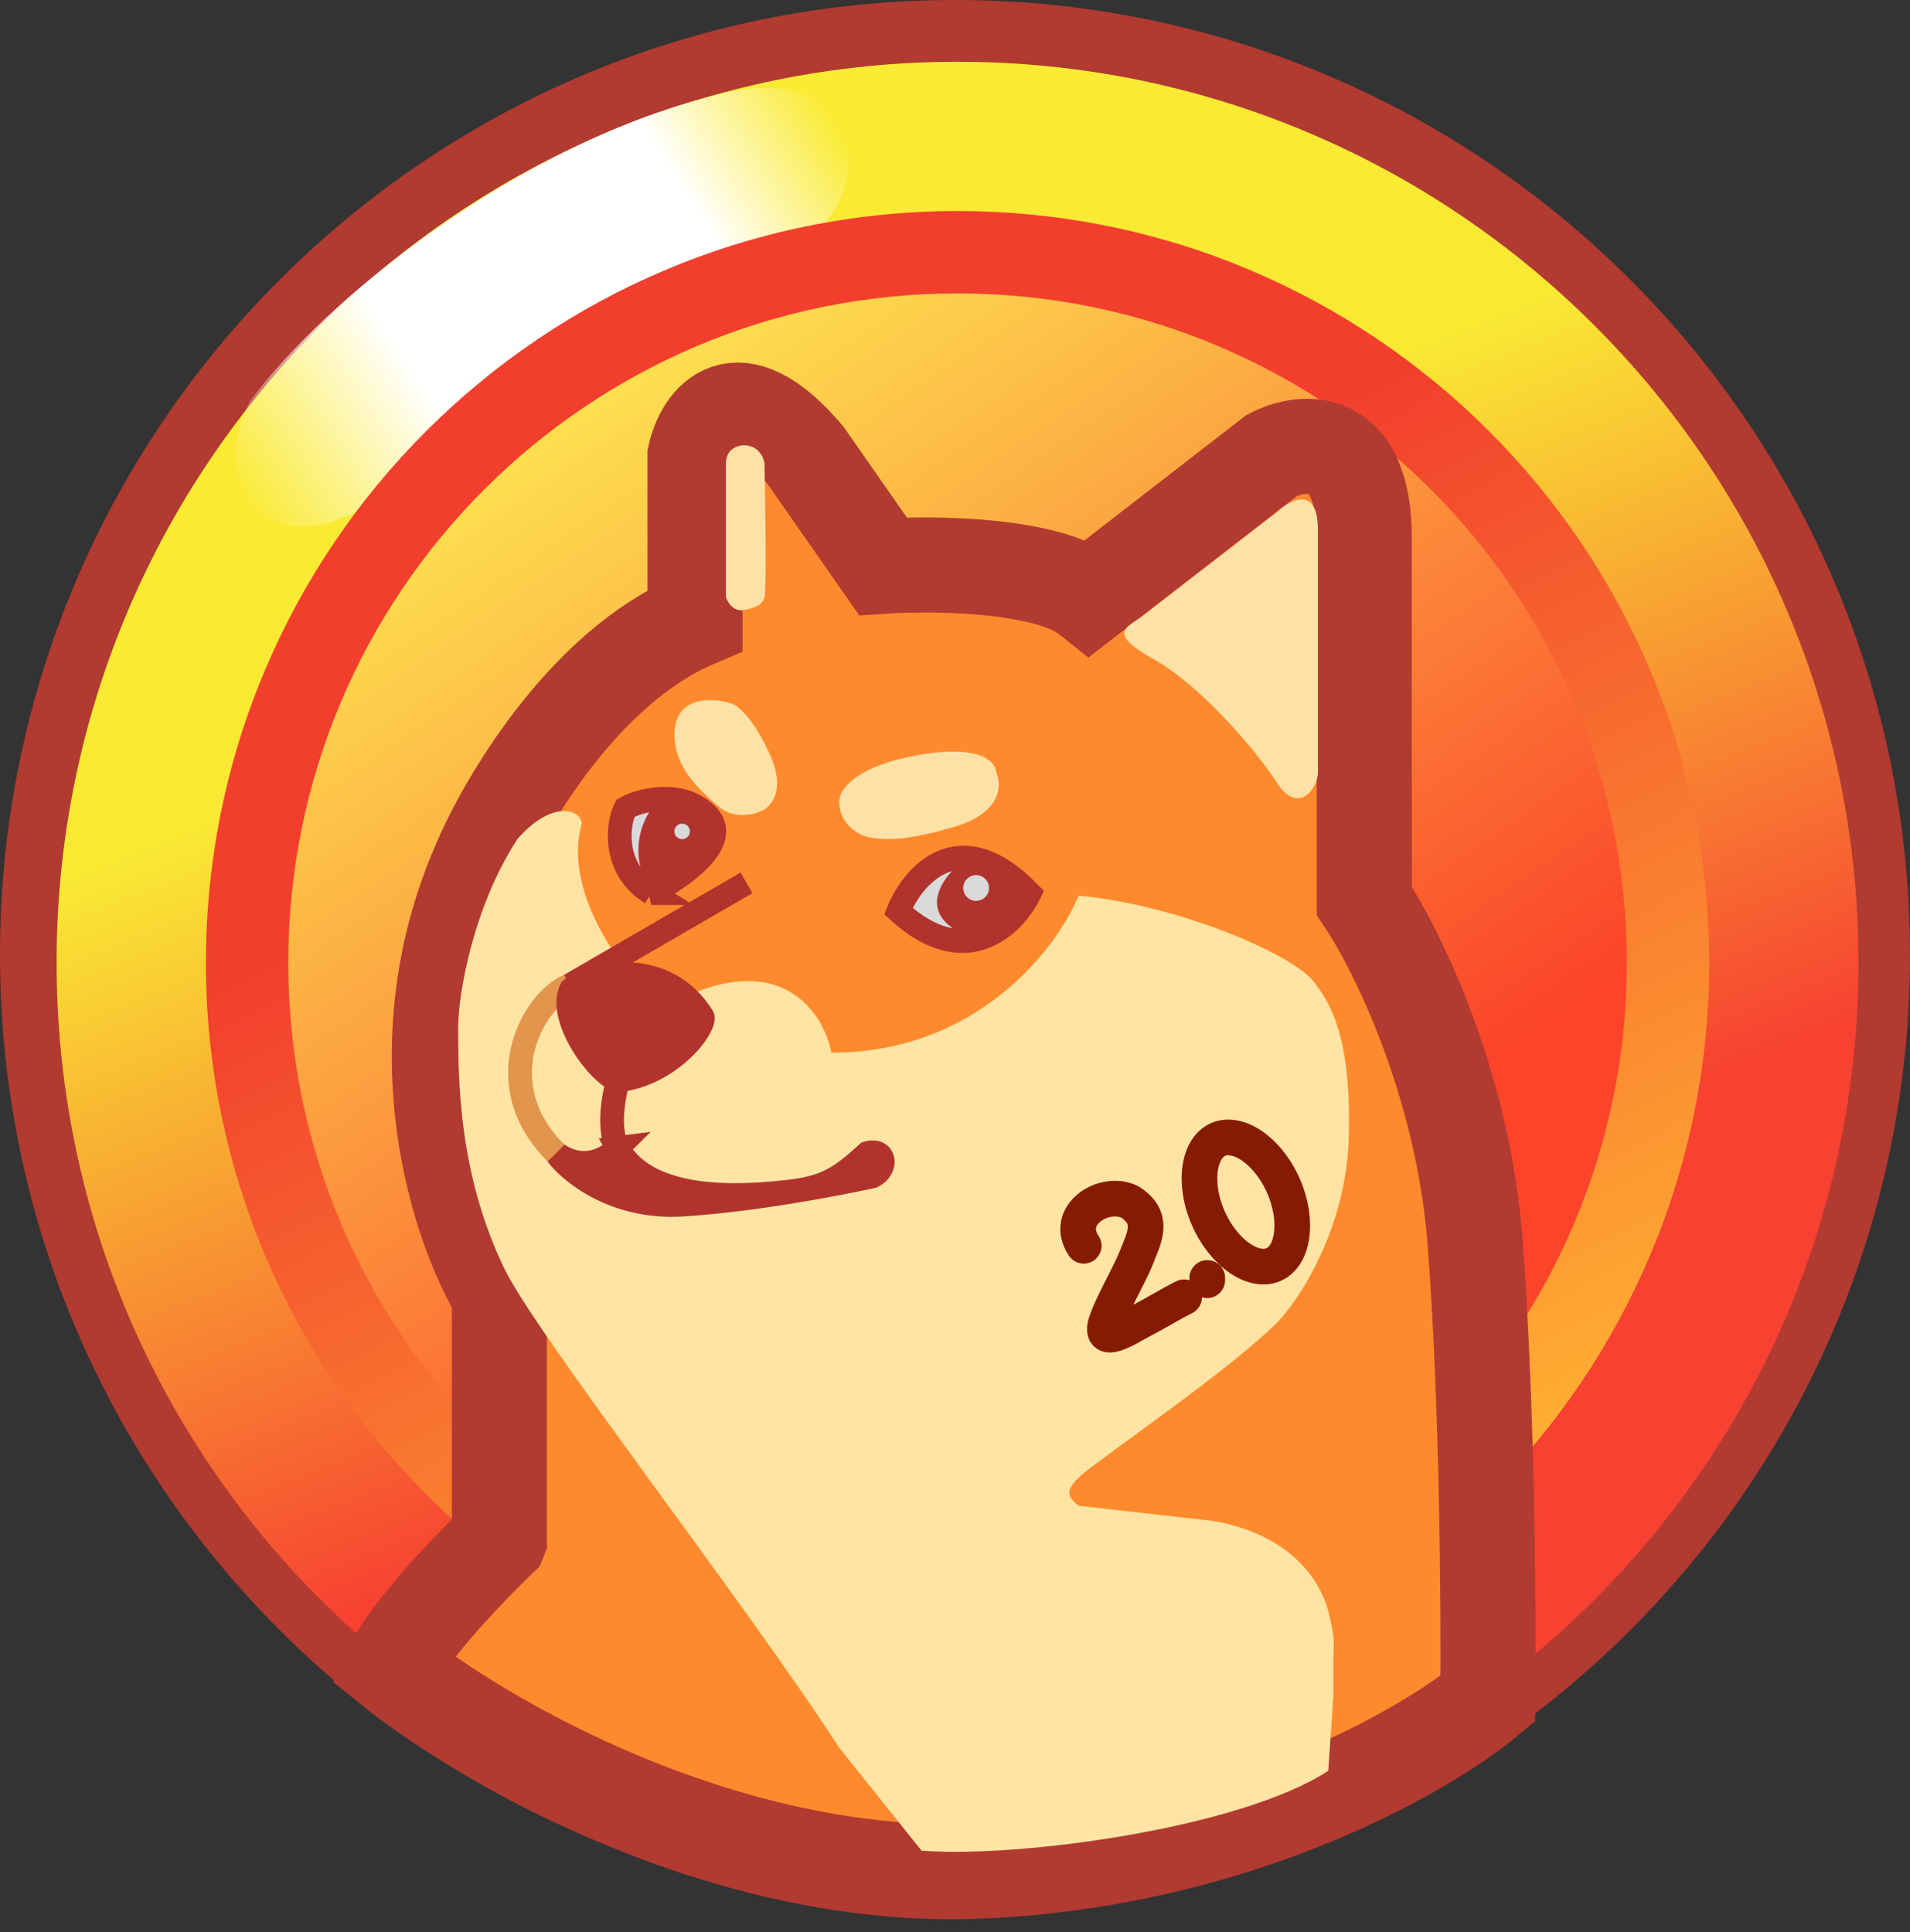 <svg width="86" height="87" fill="none" xmlns="http://www.w3.org/2000/svg"><rect width="100%" height="100%" fill="#333333" stroke="none"/><path d="M43 86c23.748 0 43-19.252 43-43S66.748 0 43 0 0 19.252 0 43s19.252 43 43 43Z" fill="#B13A31"/><path d="M43.115 83.914c22.404 0 40.566-18.162 40.566-40.566 0-22.404-18.162-40.566-40.566-40.566-22.404 0-40.566 18.162-40.566 40.566 0 22.404 18.162 40.566 40.566 40.566Z" fill="url(#a)"/><path d="M15.994 23.065c-4.265 2.132-6.606-1.391-4.752-4.984 3.13-4.289 11.938-11.706 21.442-13.909 5.552-1.286 7.302 3.477 3.593 6.839l-5.795 2.55-3.94 1.854c-1.739 1.661-6.282 5.517-10.548 7.65Z" fill="url(#b)"/><path d="M43.116 77.192c18.691 0 33.844-15.153 33.844-33.844 0-18.691-15.152-33.844-33.844-33.844-18.691 0-33.844 15.153-33.844 33.844 0 18.691 15.153 33.844 33.844 33.844Z" fill="url(#c)"/><path d="M43.116 73.482c16.643 0 30.135-13.491 30.135-30.134S59.758 13.213 43.115 13.213 12.98 26.705 12.98 43.348s13.492 30.134 30.135 30.134Z" fill="url(#d)"/><path d="M22.485 69.31c-3.245 3.152-4.597 5.177-4.868 5.795 4.018 3.245 14.928 9.62 26.426 9.156 11.498-.463 20.09-5.37 22.949-7.765.039-3.902-.023-13.491-.58-20.63-.556-7.14-3.554-13.175-4.984-15.3V24.224c0-4.73-2.781-4.443-4.172-3.71l-8.23 6.375c-1.854-1.483-6.953-1.545-9.271-1.39l-3.477-4.984c-3.153-3.71-4.637-1.546-4.984 0v7.418c-5.007 2.132-8.577 8.229-9.736 11.01-3.616 8.345-.889 16.381.927 19.356v11.01Z" fill="#FF8A2D" stroke="#B13A31" stroke-width="4.279"/><path d="M26.194 37.089c-.695 2.434.928 5.1 1.623 6.027l-1.623.695v.927c-.116.734.719 1.762 4.984 0 4.265-1.761 5.95 1.044 6.259 2.666 6.583 0 10.16-4.713 11.127-7.07 4.265.371 9.504 2.55 10.547 3.825.927 1.133 1.715 2.782 1.623 6.954-.093 4.173-2.203 7.38-3.246 8.461-2.086 2.009-5.563 4.404-8.345 6.49-1.368 1.026-1.082 1.314-.58 1.74l6.143.695c3.71.695 4.83 2.973 5.1 4.056.348 1.391.232 1.391.232 2.202v1.623l-.232 3.361c-3.987 2.597-14.024 3.941-18.313 3.593l-3.708-4.636c-4.25-6.568-13.607-18.544-15.068-21.558-2.086-4.302-2.086-8.576-2.086-10.894 0-1.512.695-5.448 2.666-8.462 1.622-1.854 2.897-1.274 2.897-.695Z" fill="#FFE4A3"/><path d="M34.675 33.999c.742 1.669 0 2.395-.464 2.55 0 0-1.043.463-1.854-.232-.812-.695-1.829-1.623-1.97-2.898-.232-2.086 1.622-2.047 2.55-1.738.27.077.996.649 1.738 2.318ZM41.259 34.016c-2.88.535-3.515 1.633-3.472 2.115 0 .89.771 1.447 1.285 1.558.9.195 1.93.111 3.859-.445 2.16-.623 2.186-1.892 1.929-2.449 0-.482-.72-1.313-3.601-.779Z" fill="#FEE1A6"/><path d="M40.45 41.03c.657-1.623 2.759-4.057 5.911-.812-.695 1.43-2.851 3.593-5.91.812ZM31.873 36.741c1.113 1.206-1.236 2.82-2.55 3.477-1.668-1.02-1.583-2.975-1.158-3.825.656-.386 2.596-.857 3.709.348Z" fill="#D9D9D9"/><path d="m33.612 39.755-7.998 4.636M40.45 41.03c.656-1.623 2.758-4.057 5.91-.812-.694 1.43-2.85 3.593-5.91.812Zm-11.127-.812c1.314-.657 3.663-2.272 2.55-3.477s-3.052-.734-3.709-.348c-.425.85-.51 2.805 1.16 3.825Z" stroke="#B1332E" stroke-width="1.07"/><path d="M32.685 20.863c0-.65.54-.812.81-.812.65 0 .89.541.928.812.039 1.893.093 5.748 0 6.027-.116.347-.348.463-.927.58-.464.092-.734-.349-.811-.58v-6.027Z" fill="#FEE1A6"/><path d="M29.275 40.102c-1.067-1.78-.311-3.42.4-4.08.32-.353 1.867.389 2.4.866.747 1.187-1.556 2.638-2.8 3.215Z" fill="#B1332E"/><path d="m57.488 23.065-6.143 4.752c-.695.463-1.422.742.58 1.854 2.086 1.16 4.597 4.057 5.563 5.564.966 1.506 1.854.27 1.854-.464V23.876c0-2.04-1.236-1.39-1.854-.811Z" fill="#FEE1A6"/><path d="M25.035 51.924c1.02.742 2.086.464 2.782-.231 1.39 2.492 5.563 2.205 7.65 1.973 1.668-.186 2.318-.582 3.592-1.742.812-.231.928.696.232 1.044-1.738.386-5.517 1.089-8.577 1.274-3.06.186-5.06-1.467-5.679-2.318Z" fill="#B1332E"/><path d="M27.817 48.68s-.58 1.974 0 3.013m0 0c-.696.695-1.762.973-2.782.232.618.85 2.62 2.503 5.68 2.318 3.06-.186 6.838-.889 8.576-1.275.696-.348.58-1.275-.232-1.044-1.274 1.16-1.924 1.556-3.593 1.742-2.086.232-6.258.52-7.65-1.973Z" stroke="#B1332E" stroke-width="1.07"/><path d="M25.615 44.39c-1.623.658-3.71 4.405-.58 7.535" stroke="#E2954D" stroke-width="1.07"/><path d="M31.873 45.665c-1.762-2.874-5.331-2.201-6.375-1.274-.81 1.507 1.391 4.404 2.319 4.52 2.55-.232 4.411-2.666 4.056-3.246Z" fill="#B1332E" stroke="#B1332E" stroke-width=".535"/><path d="M43.657 42.185c-2.542-.992-1.216-2.73-.235-3.474 1.412 0 2.393 1.075 2.707 1.613-.941 1.588-2.04 1.902-2.472 1.861Z" fill="#B1332E"/><path d="M30.714 37.785a.348.348 0 1 0 0-.696.348.348 0 0 0 0 .696ZM43.927 40.566a.58.58 0 1 0 0-1.159.58.58 0 0 0 0 1.159Z" fill="#D9D9D9"/><path d="M48.796 56.097c-.928-1.39.927-2.55 2.086-1.97.695.463.88.98.527 1.893-.352.913-.411 1.004-.759 1.7-.348.695-.605 1.171-.812 1.738-.463 1.275.963.313 1.571 0 .677-.348 1.211-.695 1.907-1.043M54.359 57.546v.102" stroke="#861B03" stroke-width="1.605" stroke-linecap="round"/><path d="M57.78 53.378c.361.814.47 1.63.372 2.283-.099.657-.397 1.1-.804 1.28-.407.181-.935.106-1.49-.26-.55-.365-1.083-.992-1.445-1.806-.361-.814-.47-1.63-.372-2.282.1-.658.397-1.1.804-1.281.407-.18.935-.106 1.49.26.55.365 1.083.993 1.445 1.806Z" stroke="#861B03" stroke-width="1.605"/><defs><linearGradient id="a" x1="22.948" y1="8.693" x2="52.619" y2="83.914" gradientUnits="userSpaceOnUse"><stop stop-color="#FAEB34"/><stop offset=".266" stop-color="#F9E933"/><stop offset=".706" stop-color="#F74131"/></linearGradient><linearGradient id="b" x1="38.248" y1="6.49" x2="11.59" y2="23.644" gradientUnits="userSpaceOnUse"><stop stop-color="#fff" stop-opacity="0"/><stop offset=".235" stop-color="#fff"/><stop offset=".422" stop-color="#fff"/><stop offset=".528" stop-color="#fff"/><stop offset=".694" stop-color="#fff"/><stop offset="1" stop-color="#fff" stop-opacity="0"/></linearGradient><linearGradient id="c" x1="35.814" y1="30.83" x2="56.677" y2="70.817" gradientUnits="userSpaceOnUse"><stop stop-color="#F23F2D"/><stop offset="1" stop-color="#FFAD32"/></linearGradient><linearGradient id="d" x1="25.498" y1="19.472" x2="58.299" y2="67.571" gradientUnits="userSpaceOnUse"><stop stop-color="#FDDE4F"/><stop offset=".804" stop-color="#FB4429"/></linearGradient></defs></svg>